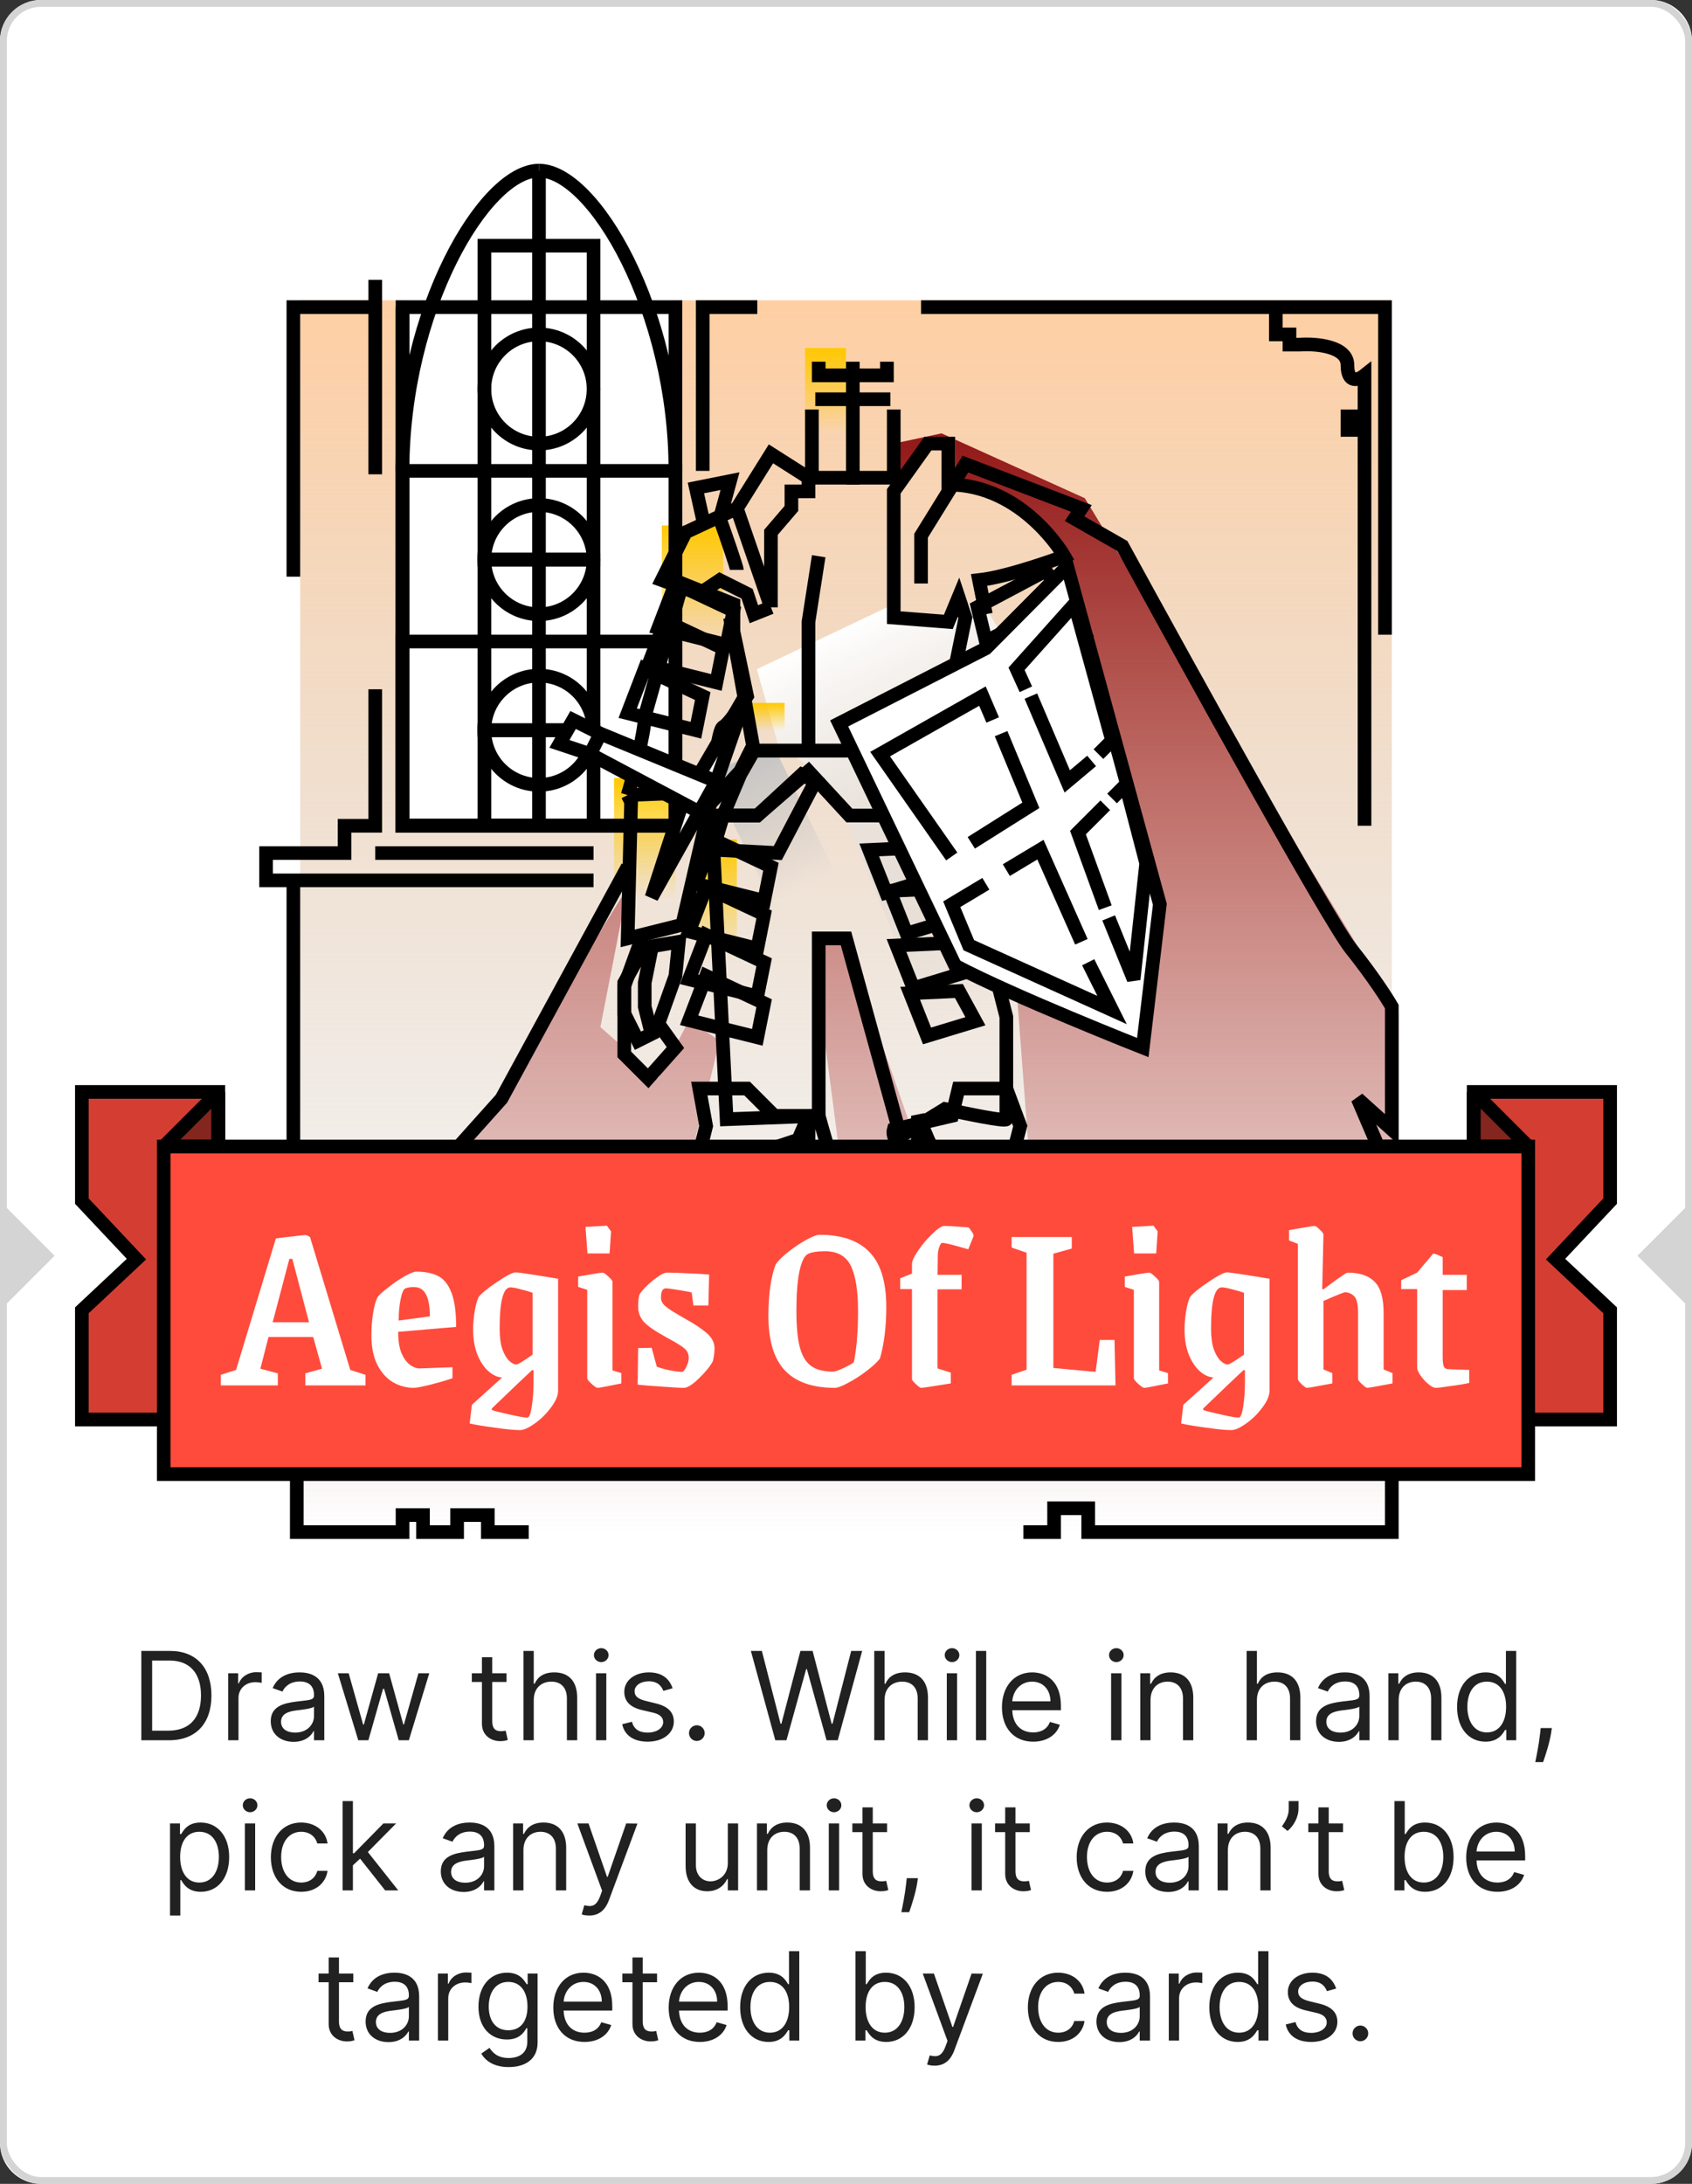 <svg width="248" height="320" viewBox="0 0 248 320" fill="none" xmlns="http://www.w3.org/2000/svg">
<rect x="0" y="0" width="248" height="320" fill="#333333" stroke="none"/>
<path d="M0 6C0 2.686 2.686 0 6 0H242C245.314 0 248 2.686 248 6V314C248 317.314 245.314 320 242 320H6C2.686 320 0 317.314 0 314V6Z" fill="white"/>
<rect x="0.5" y="0.5" width="247" height="319" rx="5.5" fill="white" stroke="#D4D4D4"/>
<rect x="44" y="44" width="160" height="180" fill="url(#paint0_linear_1062_19267)"/>
<rect x="59" y="44" width="40" height="77" fill="white"/>
<rect x="104" y="113.479" width="10.267" height="20.994" transform="rotate(-25.863 104 113.479)" fill="url(#paint1_linear_1062_19267)"/>
<path d="M110.942 98.049L130 89L138 91L143.5 87.5L172.091 133.928L136.661 151.103L124 120L124 118.5L119.5 113L114 109L110.942 98.049Z" fill="url(#paint2_linear_1062_19267)"/>
<path d="M131 65L138 63.5L159 73L205 148.5V224.5H44.5V194.5L73.5 160L92 130L88 150.5L96.5 158L101 149.5L105.5 152.5L102 166.5L109 178L123.5 172.5L119 138L123.5 136.5L138 178H151.5L149 145L167.5 152.5L170 132.5L156 80.5L149 74.5L140 70.5V64.405L135.5 66L131 70.5V65Z" fill="url(#paint3_linear_1062_19267)"/>
<rect x="97" y="77" width="9" height="26" fill="url(#paint4_linear_1062_19267)"/>
<rect x="90" y="114" width="9" height="26" fill="url(#paint5_linear_1062_19267)"/>
<rect x="102" y="123" width="6" height="26" fill="url(#paint6_linear_1062_19267)"/>
<rect x="118" y="51" width="6" height="18" fill="url(#paint7_linear_1062_19267)"/>
<rect x="109" y="103" width="6" height="6" fill="url(#paint8_linear_1062_19267)"/>
<circle cx="79" cy="57" r="8" stroke="black" stroke-width="2"/>
<circle cx="79" cy="82" r="8" stroke="black" stroke-width="2"/>
<circle cx="79" cy="107" r="8" stroke="black" stroke-width="2"/>
<rect x="59" y="45" width="40" height="76" stroke="black" stroke-width="2"/>
<rect x="59" y="69" width="40" height="52" stroke="black" stroke-width="2"/>
<rect x="71" y="82" width="16" height="25" stroke="black" stroke-width="2"/>
<rect width="16" height="14" transform="matrix(1 0 0 -1 71 121)" stroke="black" stroke-width="2"/>
<rect x="71" y="36" width="16" height="46" stroke="black" stroke-width="2"/>
<rect x="59" y="94" width="40" height="27" stroke="black" stroke-width="2"/>
<path d="M59 45V121H79V25" stroke="black" stroke-width="2"/>
<path d="M96.5 92L99 85.5L107.5 89.5L106.5 94.5L96.5 92Z" stroke="black" stroke-width="2"/>
<path d="M144.499 94L143.282 88.942L153.264 83.64L156.2 87.874L144.499 94Z" stroke="black" stroke-width="2"/>
<path d="M147.195 99L145.978 93.942L155.96 88.64L158.895 92.874L147.195 99Z" stroke="black" stroke-width="2"/>
<path d="M95 97.5L97.5 91L106 95L105 100L95 97.5Z" stroke="black" stroke-width="2"/>
<path d="M92 104.5L94.5 98L103 102L102 107L92 104.5Z" stroke="black" stroke-width="2"/>
<path d="M102 129.5L104.5 123L113 127L112 132L102 129.5Z" stroke="black" stroke-width="2"/>
<path d="M129.877 130.795L127.4 124.538L134.547 124.21L136.969 128.64L129.877 130.795Z" stroke="black" stroke-width="2"/>
<path d="M132.877 136.795L130.4 130.538L137.547 130.21L139.969 134.64L132.877 136.795Z" stroke="black" stroke-width="2"/>
<path d="M133.877 144.795L131.4 138.538L138.547 138.21L140.969 142.64L133.877 144.795Z" stroke="black" stroke-width="2"/>
<path d="M135.877 151.795L133.4 145.538L140.547 145.21L142.969 149.64L135.877 151.795Z" stroke="black" stroke-width="2"/>
<path d="M120 137.5V163.5L106.5 164L104.5 123L108.5 113.5L110.5 110H137.5L147.5 149V164C147.5 164.4 141.5 163.167 138.5 162.5L132 166.5L124 137.5H120Z" stroke="black" stroke-width="2"/>
<path d="M101 136.5L103.5 130L112 134L111 139L101 136.5Z" stroke="black" stroke-width="2"/>
<path d="M101 143.5L103.5 137L112 141L111 146L101 143.5Z" stroke="black" stroke-width="2"/>
<path d="M101 149.5L103.5 143L112 147L111 152L101 149.5Z" stroke="black" stroke-width="2"/>
<path d="M113 89L108 74.5M113 89V78L116 74.5V72H118.5V70L113 66.5L108 74.5M113 89L110.5 90L109.5 87L105.5 85L102.5 87L97 85L100.5 78L108 74.5M107 90.5L110.5 110H118.5M144.5 90L143.5 85C148 84.5 156 81.5 156 81.5C156 81.5 150 71 139 71V65H136L131 72V83.5V90.5L139 91.125L140.5 87.5L141.5 90.5L137.5 110H118.5M118.5 110V91.125L120 81.5" stroke="black" stroke-width="2"/>
<path d="M110 110H118.5H137.5L138.5 113L144 119.5H124.5L118.5 113L111 119.5H102.5L108.5 113L110 110Z" stroke="black" stroke-width="2"/>
<path d="M104.5 124.5L106 119.5H111L117.5 113.5L119.5 114.5L114 125L104.5 124.5Z" stroke="black" stroke-width="2"/>
<path d="M125 53L125 71" stroke="black" stroke-width="2"/>
<path d="M119.5 58.5H130.5" stroke="black" stroke-width="2"/>
<path d="M119 60V70H131V60" stroke="black" stroke-width="2"/>
<path d="M120 53V55H130V53" stroke="black" stroke-width="2"/>
<path d="M144.5 95L123 106L140 141.5C148.5 146 167.5 153.5 167.5 153.5L170 132.5L156.429 83L144.5 95Z" fill="white"/>
<path d="M146.732 107.5L151.095 118L142.364 123.5M151.095 102L156.429 114.5L160 111.5M147.5 127.5L152.5 124.5L158.5 138M162 118L158 122L162 133M139.5 125.5L129 110.5L144 102L145.5 105.5M150.364 101L149 98L157.5 88.5L163 108.5L161 110.5M163 117L165 115L168 126.5L166.162 143.5L162.5 134.5M144.5 129.5L139.5 132.5L142 138.5L163 148L159.5 141M123 106L144.5 95L156.429 83L170 132.5L167.5 153.5C167.5 153.5 148.5 146 140 141.5L123 106Z" stroke="black" stroke-width="2"/>
<path d="M92 116.5C92.833 113.667 94.5 107.4 94.5 105L100 85.5L107.5 88.5V92.5L109.5 102C108.667 103.333 106.8 106.1 106 106.5C105.2 106.9 104.667 113 104.5 116M92 116.5L104.5 116M92 116.5L92.5 117.5L92 137.5L100 135.5L104.5 116" stroke="black" stroke-width="2"/>
<path d="M91.5 144.5L93.5 139L99.5 138L99 143L96.5 150L99 153.5L95 158L91.5 154.5V144.5Z" stroke="black" stroke-width="2"/>
<path d="M94.5 144L95.5 139L94 139.5L91.5 144V148.5L93.5 152.5L95.5 151.5L94.5 147.5V144Z" stroke="black" stroke-width="2"/>
<path d="M113.5 163.5L109.5 159.5H102.5L103.5 165L102.5 169L106 177C108.5 177.333 113.5 177.8 113.5 177C113.5 176.2 113.833 170.667 114 168L117 167L118.5 163.5V170C119.833 170.333 122.4 170.8 122 170C121.6 169.2 120.5 165.333 120 163.5H113.5Z" stroke="black" stroke-width="2"/>
<path d="M139.542 163.5L140.5 159.5H147.5L149.542 165L148.5 169L152 177C149.5 177.333 137 177.8 137 177C137 176.2 136.667 170.667 136.5 168L136.042 167L134.542 163.5V170C133.209 170.333 133.042 170 133.042 170C133.442 169.2 130.5 167.333 131 165.5L139.542 163.5Z" stroke="black" stroke-width="2"/>
<path d="M105 114.5L102.5 119L95.5 131.5L100 117.672L86.5 110.5L82 109L84 105.5L88 107.5L102.5 113.471L109.5 101.5L105 114.5Z" fill="white"/>
<path d="M105 114.5L102.5 119M105 114.5L109.5 101.5L102.5 113.471M105 114.5L102.5 113.471M88 107.5L86.5 110.5M88 107.5L84 105.5L82 109L86.5 110.5M88 107.5L102.5 113.471M86.5 110.5L100 117.672M102.5 119L100 117.672M102.5 119L95.5 131.5L100 117.672" stroke="black" stroke-width="2"/>
<path d="M135 85.5C135 84.7 135 80.5 135 78.5L141.5 68L158.5 74.5L157.5 76L164.5 80C174.333 98 194.8 135 198 139C201.2 143 203.333 146.333 204 147.5V165.5L199 161L202 168H204V224.5H159.5V221H154.5V224.5H150M108 83.5C108 83.1 106.333 78.333 105.5 76L107 70.5L102 71.5L103 76M92 127L73.5 161L43.5 194.5V224.5H59V222H62V224.5H67V222H71.5V224.5H77.5" stroke="black" stroke-width="2"/>
<path d="M55 45H43V84.5M55 45V41M55 45V69.5M87 129H43M43 129H39V125H50.5V121C51.667 121 54.2 121 55 121V101M43 129V189M55 125H87" stroke="black" stroke-width="2"/>
<path d="M111 45H103V69M135 45H187M203 93V45H187M187 45V49H189V50.5H190.5C192.833 50.333 197.5 50.7 197.5 53.5C197.5 56.3 199.167 55.667 200 55V61H197.5V63H200V121" stroke="black" stroke-width="2"/>
<path d="M59 69C59 45.5 71 25 79 25" stroke="black" stroke-width="2"/>
<path d="M99 69C99 45.5 87 25 79 25" stroke="black" stroke-width="2"/>
<path d="M24.754 255C28.742 255 30.992 252.52 30.992 248.429C30.992 244.364 28.742 241.909 24.933 241.909H20.714V255H24.754ZM22.299 253.594V243.315H24.831C27.899 243.315 29.459 245.259 29.459 248.429C29.459 251.625 27.899 253.594 24.652 253.594H22.299ZM33.447 255H34.956V248.787C34.956 247.457 36.004 246.486 37.436 246.486C37.838 246.486 38.254 246.562 38.356 246.588V245.054C38.184 245.041 37.787 245.028 37.564 245.028C36.387 245.028 35.365 245.693 35.007 246.665H34.904V245.182H33.447V255ZM43.034 255.23C44.747 255.23 45.642 254.31 45.948 253.67H46.025V255H47.534V248.531C47.534 245.412 45.156 245.054 43.903 245.054C42.42 245.054 40.732 245.565 39.965 247.355L41.397 247.866C41.73 247.151 42.516 246.384 43.954 246.384C45.341 246.384 46.025 247.119 46.025 248.378V248.429C46.025 249.158 45.284 249.094 43.494 249.324C41.672 249.56 39.684 249.963 39.684 252.213C39.684 254.131 41.167 255.23 43.034 255.23ZM43.264 253.875C42.062 253.875 41.193 253.338 41.193 252.29C41.193 251.139 42.241 250.781 43.417 250.628C44.056 250.551 45.769 250.372 46.025 250.065V251.446C46.025 252.673 45.053 253.875 43.264 253.875ZM52.511 255H53.994L56.142 247.457H56.295L58.443 255H59.926L62.918 245.182H61.332L59.21 252.673H59.108L57.037 245.182H55.426L53.33 252.699H53.227L51.105 245.182H49.52L52.511 255ZM74.244 245.182H72.148V242.83H70.639V245.182H69.156V246.46H70.639V252.597C70.639 254.31 72.02 255.128 73.298 255.128C73.861 255.128 74.219 255.026 74.423 254.949L74.117 253.594C73.989 253.619 73.784 253.67 73.452 253.67C72.787 253.67 72.148 253.466 72.148 252.188V246.46H74.244V245.182ZM78.233 249.094C78.233 247.381 79.326 246.409 80.815 246.409C82.234 246.409 83.091 247.304 83.091 248.864V255H84.599V248.761C84.599 246.237 83.257 245.054 81.25 245.054C79.703 245.054 78.821 245.7 78.361 246.716H78.233V241.909H76.724V255H78.233V249.094ZM87.359 255H88.868V245.182H87.359V255ZM88.126 243.545C88.714 243.545 89.2 243.085 89.2 242.523C89.2 241.96 88.714 241.5 88.126 241.5C87.538 241.5 87.052 241.96 87.052 242.523C87.052 243.085 87.538 243.545 88.126 243.545ZM98.585 247.381C98.112 245.987 97.051 245.054 95.108 245.054C93.037 245.054 91.503 246.23 91.503 247.892C91.503 249.247 92.308 250.155 94.111 250.577L95.747 250.96C96.738 251.19 97.204 251.663 97.204 252.341C97.204 253.185 96.31 253.875 94.903 253.875C93.67 253.875 92.896 253.344 92.628 252.29L91.196 252.648C91.548 254.316 92.922 255.205 94.929 255.205C97.211 255.205 98.764 253.958 98.764 252.264C98.764 250.896 97.908 250.033 96.156 249.605L94.699 249.247C93.535 248.96 93.011 248.57 93.011 247.815C93.011 246.972 93.906 246.358 95.108 246.358C96.425 246.358 96.968 247.087 97.23 247.764L98.585 247.381ZM102.134 255.102C102.767 255.102 103.285 254.585 103.285 253.952C103.285 253.319 102.767 252.801 102.134 252.801C101.502 252.801 100.984 253.319 100.984 253.952C100.984 254.585 101.502 255.102 102.134 255.102ZM113.637 255H115.273L118.162 244.568H118.265L121.154 255H122.79L126.37 241.909H124.759L122.023 252.571H121.895L119.108 241.909H117.319L114.532 252.571H114.404L111.668 241.909H110.057L113.637 255ZM129.649 249.094C129.649 247.381 130.742 246.409 132.231 246.409C133.65 246.409 134.507 247.304 134.507 248.864V255H136.015V248.761C136.015 246.237 134.673 245.054 132.666 245.054C131.119 245.054 130.237 245.7 129.777 246.716H129.649V241.909H128.14V255H129.649V249.094ZM138.775 255H140.284V245.182H138.775V255ZM139.542 243.545C140.13 243.545 140.616 243.085 140.616 242.523C140.616 241.96 140.13 241.5 139.542 241.5C138.954 241.5 138.468 241.96 138.468 242.523C138.468 243.085 138.954 243.545 139.542 243.545ZM144.555 241.909H143.047V255H144.555V241.909ZM151.435 255.205C153.429 255.205 154.886 254.207 155.347 252.724L153.889 252.315C153.506 253.338 152.617 253.849 151.435 253.849C149.664 253.849 148.443 252.705 148.373 250.602H155.5V249.963C155.5 246.307 153.327 245.054 151.281 245.054C148.622 245.054 146.858 247.151 146.858 250.168C146.858 253.185 148.597 255.205 151.435 255.205ZM148.373 249.298C148.475 247.771 149.555 246.409 151.281 246.409C152.918 246.409 153.966 247.636 153.966 249.298H148.373ZM162.857 255H164.366V245.182H162.857V255ZM163.624 243.545C164.212 243.545 164.698 243.085 164.698 242.523C164.698 241.96 164.212 241.5 163.624 241.5C163.036 241.5 162.55 241.96 162.55 242.523C162.55 243.085 163.036 243.545 163.624 243.545ZM168.637 249.094C168.637 247.381 169.698 246.409 171.143 246.409C172.543 246.409 173.393 247.323 173.393 248.864V255H174.901V248.761C174.901 246.256 173.566 245.054 171.578 245.054C170.095 245.054 169.174 245.719 168.714 246.716H168.586V245.182H167.129V255H168.637V249.094ZM184.229 249.094C184.229 247.381 185.322 246.409 186.811 246.409C188.23 246.409 189.087 247.304 189.087 248.864V255H190.596V248.761C190.596 246.237 189.253 245.054 187.246 245.054C185.699 245.054 184.817 245.7 184.357 246.716H184.229V241.909H182.721V255H184.229V249.094ZM196.244 255.23C197.958 255.23 198.852 254.31 199.159 253.67H199.236V255H200.744V248.531C200.744 245.412 198.367 245.054 197.114 245.054C195.631 245.054 193.943 245.565 193.176 247.355L194.608 247.866C194.941 247.151 195.727 246.384 197.165 246.384C198.552 246.384 199.236 247.119 199.236 248.378V248.429C199.236 249.158 198.494 249.094 196.705 249.324C194.883 249.56 192.895 249.963 192.895 252.213C192.895 254.131 194.378 255.23 196.244 255.23ZM196.475 253.875C195.273 253.875 194.404 253.338 194.404 252.29C194.404 251.139 195.452 250.781 196.628 250.628C197.267 250.551 198.98 250.372 199.236 250.065V251.446C199.236 252.673 198.264 253.875 196.475 253.875ZM205.006 249.094C205.006 247.381 206.067 246.409 207.512 246.409C208.912 246.409 209.762 247.323 209.762 248.864V255H211.271V248.761C211.271 246.256 209.935 245.054 207.947 245.054C206.464 245.054 205.543 245.719 205.083 246.716H204.955V245.182H203.498V255H205.006V249.094ZM217.735 255.205C219.627 255.205 220.266 254.028 220.598 253.491H220.777V255H222.235V241.909H220.726V246.741H220.598C220.266 246.23 219.678 245.054 217.76 245.054C215.28 245.054 213.567 247.023 213.567 250.116C213.567 253.236 215.28 255.205 217.735 255.205ZM217.939 253.849C216.047 253.849 215.075 252.188 215.075 250.091C215.075 248.02 216.021 246.409 217.939 246.409C219.78 246.409 220.752 247.892 220.752 250.091C220.752 252.315 219.754 253.849 217.939 253.849ZM227.457 253.21H225.82L225.744 253.926C225.558 255.658 225.194 257.384 225.028 258.196H226.178C226.485 257.327 227.137 255.358 227.355 253.901L227.457 253.21ZM24.922 280.682H26.43V275.491H26.558C26.89 276.028 27.53 277.205 29.422 277.205C31.876 277.205 33.589 275.236 33.589 272.116C33.589 269.023 31.876 267.054 29.396 267.054C27.479 267.054 26.89 268.23 26.558 268.741H26.379V267.182H24.922V280.682ZM26.405 272.091C26.405 269.892 27.376 268.409 29.217 268.409C31.135 268.409 32.081 270.02 32.081 272.091C32.081 274.188 31.109 275.849 29.217 275.849C27.402 275.849 26.405 274.315 26.405 272.091ZM35.89 277H37.399V267.182H35.89V277ZM36.657 265.545C37.246 265.545 37.731 265.085 37.731 264.523C37.731 263.96 37.246 263.5 36.657 263.5C36.069 263.5 35.584 263.96 35.584 264.523C35.584 265.085 36.069 265.545 36.657 265.545ZM44.151 277.205C46.324 277.205 47.756 275.875 48.011 274.136H46.503C46.222 275.21 45.327 275.849 44.151 275.849C42.361 275.849 41.21 274.366 41.21 272.091C41.21 269.866 42.386 268.409 44.151 268.409C45.48 268.409 46.273 269.227 46.503 270.122H48.011C47.756 268.281 46.196 267.054 44.125 267.054C41.466 267.054 39.702 269.151 39.702 272.142C39.702 275.082 41.389 277.205 44.151 277.205ZM50.217 277H51.725V273.325L52.78 272.347L56.455 277H58.373L53.918 271.375L58.066 267.182H56.2L51.904 271.554H51.725V263.909H50.217V277ZM67.959 277.23C69.672 277.23 70.567 276.31 70.874 275.67H70.951V277H72.459V270.531C72.459 267.412 70.082 267.054 68.829 267.054C67.346 267.054 65.658 267.565 64.891 269.355L66.323 269.866C66.655 269.151 67.442 268.384 68.88 268.384C70.267 268.384 70.951 269.119 70.951 270.378V270.429C70.951 271.158 70.209 271.094 68.42 271.324C66.598 271.56 64.61 271.963 64.61 274.213C64.61 276.131 66.093 277.23 67.959 277.23ZM68.189 275.875C66.988 275.875 66.118 275.338 66.118 274.29C66.118 273.139 67.167 272.781 68.343 272.628C68.982 272.551 70.695 272.372 70.951 272.065V273.446C70.951 274.673 69.979 275.875 68.189 275.875ZM76.721 271.094C76.721 269.381 77.782 268.409 79.227 268.409C80.627 268.409 81.477 269.323 81.477 270.864V277H82.985V270.761C82.985 268.256 81.65 267.054 79.662 267.054C78.179 267.054 77.258 267.719 76.798 268.716H76.67V267.182H75.213V277H76.721V271.094ZM86.362 280.682C87.724 280.682 88.682 279.96 89.251 278.432L93.432 267.207L91.782 267.182L89.072 275.006H88.97L86.26 267.182H84.623L88.254 277.051L87.973 277.818C87.423 279.314 86.746 279.455 85.646 279.173L85.263 280.503C85.416 280.58 85.851 280.682 86.362 280.682ZM106.678 272.986C106.678 274.827 105.271 275.67 104.146 275.67C102.893 275.67 101.999 274.75 101.999 273.318V267.182H100.49V273.42C100.49 275.926 101.82 277.128 103.661 277.128C105.143 277.128 106.115 276.335 106.575 275.338H106.678V277H108.186V267.182H106.678V272.986ZM112.458 271.094C112.458 269.381 113.519 268.409 114.963 268.409C116.363 268.409 117.213 269.323 117.213 270.864V277H118.722V270.761C118.722 268.256 117.386 267.054 115.398 267.054C113.915 267.054 112.994 267.719 112.534 268.716H112.406V267.182H110.949V277H112.458V271.094ZM121.478 277H122.987V267.182H121.478V277ZM122.245 265.545C122.833 265.545 123.319 265.085 123.319 264.523C123.319 263.96 122.833 263.5 122.245 263.5C121.657 263.5 121.172 263.96 121.172 264.523C121.172 265.085 121.657 265.545 122.245 265.545ZM130.02 267.182H127.923V264.83H126.415V267.182H124.932V268.46H126.415V274.597C126.415 276.31 127.795 277.128 129.074 277.128C129.636 277.128 129.994 277.026 130.199 276.949L129.892 275.594C129.764 275.619 129.559 275.67 129.227 275.67C128.562 275.67 127.923 275.466 127.923 274.188V268.46H130.02V267.182ZM134.539 275.21H132.903L132.826 275.926C132.64 277.658 132.276 279.384 132.11 280.196H133.26C133.567 279.327 134.219 277.358 134.437 275.901L134.539 275.21ZM142.396 277H143.905V267.182H142.396V277ZM143.163 265.545C143.751 265.545 144.237 265.085 144.237 264.523C144.237 263.96 143.751 263.5 143.163 263.5C142.575 263.5 142.089 263.96 142.089 264.523C142.089 265.085 142.575 265.545 143.163 265.545ZM150.938 267.182H148.841V264.83H147.333V267.182H145.85V268.46H147.333V274.597C147.333 276.31 148.713 277.128 149.992 277.128C150.554 277.128 150.912 277.026 151.117 276.949L150.81 275.594C150.682 275.619 150.477 275.67 150.145 275.67C149.48 275.67 148.841 275.466 148.841 274.188V268.46H150.938V267.182ZM162.258 277.205C164.431 277.205 165.863 275.875 166.119 274.136H164.61C164.329 275.21 163.434 275.849 162.258 275.849C160.468 275.849 159.318 274.366 159.318 272.091C159.318 269.866 160.494 268.409 162.258 268.409C163.588 268.409 164.38 269.227 164.61 270.122H166.119C165.863 268.281 164.303 267.054 162.232 267.054C159.573 267.054 157.809 269.151 157.809 272.142C157.809 275.082 159.497 277.205 162.258 277.205ZM171.213 277.23C172.926 277.23 173.821 276.31 174.128 275.67H174.205V277H175.713V270.531C175.713 267.412 173.335 267.054 172.083 267.054C170.6 267.054 168.912 267.565 168.145 269.355L169.577 269.866C169.909 269.151 170.695 268.384 172.134 268.384C173.521 268.384 174.205 269.119 174.205 270.378V270.429C174.205 271.158 173.463 271.094 171.673 271.324C169.852 271.56 167.864 271.963 167.864 274.213C167.864 276.131 169.347 277.23 171.213 277.23ZM171.443 275.875C170.242 275.875 169.372 275.338 169.372 274.29C169.372 273.139 170.421 272.781 171.597 272.628C172.236 272.551 173.949 272.372 174.205 272.065V273.446C174.205 274.673 173.233 275.875 171.443 275.875ZM179.975 271.094C179.975 269.381 181.036 268.409 182.481 268.409C183.881 268.409 184.731 269.323 184.731 270.864V277H186.239V270.761C186.239 268.256 184.903 267.054 182.915 267.054C181.433 267.054 180.512 267.719 180.052 268.716H179.924V267.182H178.467V277H179.975V271.094ZM190.325 263.909H188.894V265.085C188.894 266.031 188.433 266.849 187.896 267.616L188.715 268.281C189.737 267.463 190.325 266.108 190.325 265.06V263.909ZM196.852 267.182H194.755V264.83H193.247V267.182H191.764V268.46H193.247V274.597C193.247 276.31 194.627 277.128 195.906 277.128C196.468 277.128 196.826 277.026 197.031 276.949L196.724 275.594C196.596 275.619 196.392 275.67 196.059 275.67C195.394 275.67 194.755 275.466 194.755 274.188V268.46H196.852V267.182ZM204.388 277H205.845V275.491H206.024C206.357 276.028 206.996 277.205 208.888 277.205C211.343 277.205 213.056 275.236 213.056 272.116C213.056 269.023 211.343 267.054 208.862 267.054C206.945 267.054 206.357 268.23 206.024 268.741H205.896V263.909H204.388V277ZM205.871 272.091C205.871 269.892 206.843 268.409 208.683 268.409C210.601 268.409 211.547 270.02 211.547 272.091C211.547 274.188 210.575 275.849 208.683 275.849C206.868 275.849 205.871 274.315 205.871 272.091ZM219.48 277.205C221.474 277.205 222.931 276.207 223.392 274.724L221.934 274.315C221.551 275.338 220.662 275.849 219.48 275.849C217.709 275.849 216.488 274.705 216.418 272.602H223.545V271.963C223.545 268.307 221.372 267.054 219.326 267.054C216.667 267.054 214.903 269.151 214.903 272.168C214.903 275.185 216.642 277.205 219.48 277.205ZM216.418 271.298C216.52 269.771 217.6 268.409 219.326 268.409C220.963 268.409 222.011 269.636 222.011 271.298H216.418ZM51.779 289.182H49.683V286.83H48.174V289.182H46.691V290.46H48.174V296.597C48.174 298.31 49.555 299.128 50.834 299.128C51.396 299.128 51.754 299.026 51.959 298.949L51.652 297.594C51.524 297.619 51.319 297.67 50.987 297.67C50.322 297.67 49.683 297.466 49.683 296.188V290.46H51.779V289.182ZM56.938 299.23C58.651 299.23 59.546 298.31 59.853 297.67H59.929V299H61.438V292.531C61.438 289.412 59.06 289.054 57.807 289.054C56.324 289.054 54.637 289.565 53.87 291.355L55.301 291.866C55.634 291.151 56.42 290.384 57.858 290.384C59.245 290.384 59.929 291.119 59.929 292.378V292.429C59.929 293.158 59.188 293.094 57.398 293.324C55.576 293.56 53.588 293.963 53.588 296.213C53.588 298.131 55.071 299.23 56.938 299.23ZM57.168 297.875C55.966 297.875 55.097 297.338 55.097 296.29C55.097 295.139 56.145 294.781 57.321 294.628C57.961 294.551 59.674 294.372 59.929 294.065V295.446C59.929 296.673 58.958 297.875 57.168 297.875ZM64.191 299H65.7V292.787C65.7 291.457 66.748 290.486 68.18 290.486C68.583 290.486 68.998 290.562 69.1 290.588V289.054C68.928 289.041 68.531 289.028 68.308 289.028C67.132 289.028 66.109 289.693 65.751 290.665H65.649V289.182H64.191V299ZM74.553 302.886C76.905 302.886 78.797 301.812 78.797 299.281V289.182H77.34V290.741H77.186C76.854 290.23 76.24 289.054 74.323 289.054C71.843 289.054 70.129 291.023 70.129 294.04C70.129 297.108 71.919 298.847 74.297 298.847C76.215 298.847 76.828 297.722 77.161 297.185H77.288V299.179C77.288 300.815 76.138 301.557 74.553 301.557C72.769 301.557 72.143 300.617 71.74 300.074L70.538 300.918C71.152 301.947 72.36 302.886 74.553 302.886ZM74.502 297.491C72.61 297.491 71.638 296.06 71.638 294.014C71.638 292.02 72.584 290.409 74.502 290.409C76.343 290.409 77.314 291.892 77.314 294.014C77.314 296.188 76.317 297.491 74.502 297.491ZM85.675 299.205C87.669 299.205 89.127 298.207 89.587 296.724L88.129 296.315C87.746 297.338 86.857 297.849 85.675 297.849C83.904 297.849 82.683 296.705 82.613 294.602H89.74V293.963C89.74 290.307 87.567 289.054 85.522 289.054C82.862 289.054 81.098 291.151 81.098 294.168C81.098 297.185 82.837 299.205 85.675 299.205ZM82.613 293.298C82.715 291.771 83.796 290.409 85.522 290.409C87.158 290.409 88.206 291.636 88.206 293.298H82.613ZM96.305 289.182H94.208V286.83H92.7V289.182H91.217V290.46H92.7V296.597C92.7 298.31 94.08 299.128 95.359 299.128C95.921 299.128 96.279 299.026 96.484 298.949L96.177 297.594C96.049 297.619 95.845 297.67 95.512 297.67C94.847 297.67 94.208 297.466 94.208 296.188V290.46H96.305V289.182ZM102.585 299.205C104.579 299.205 106.037 298.207 106.497 296.724L105.04 296.315C104.656 297.338 103.768 297.849 102.585 297.849C100.814 297.849 99.594 296.705 99.523 294.602H106.65V293.963C106.65 290.307 104.477 289.054 102.432 289.054C99.772 289.054 98.008 291.151 98.008 294.168C98.008 297.185 99.747 299.205 102.585 299.205ZM99.523 293.298C99.626 291.771 100.706 290.409 102.432 290.409C104.068 290.409 105.116 291.636 105.116 293.298H99.523ZM112.653 299.205C114.545 299.205 115.184 298.028 115.516 297.491H115.695V299H117.153V285.909H115.644V290.741H115.516C115.184 290.23 114.596 289.054 112.678 289.054C110.198 289.054 108.485 291.023 108.485 294.116C108.485 297.236 110.198 299.205 112.653 299.205ZM112.857 297.849C110.965 297.849 109.993 296.188 109.993 294.091C109.993 292.02 110.939 290.409 112.857 290.409C114.698 290.409 115.67 291.892 115.67 294.091C115.67 296.315 114.672 297.849 112.857 297.849ZM125.392 299H126.849V297.491H127.028C127.361 298.028 128 299.205 129.892 299.205C132.346 299.205 134.059 297.236 134.059 294.116C134.059 291.023 132.346 289.054 129.866 289.054C127.949 289.054 127.361 290.23 127.028 290.741H126.9V285.909H125.392V299ZM126.875 294.091C126.875 291.892 127.846 290.409 129.687 290.409C131.605 290.409 132.551 292.02 132.551 294.091C132.551 296.188 131.579 297.849 129.687 297.849C127.872 297.849 126.875 296.315 126.875 294.091ZM136.987 302.682C138.349 302.682 139.307 301.96 139.876 300.432L144.057 289.207L142.407 289.182L139.697 297.006H139.595L136.885 289.182H135.248L138.879 299.051L138.598 299.818C138.048 301.314 137.371 301.455 136.271 301.173L135.888 302.503C136.041 302.58 136.476 302.682 136.987 302.682ZM155.104 299.205C157.277 299.205 158.709 297.875 158.964 296.136H157.456C157.175 297.21 156.28 297.849 155.104 297.849C153.314 297.849 152.163 296.366 152.163 294.091C152.163 291.866 153.339 290.409 155.104 290.409C156.433 290.409 157.226 291.227 157.456 292.122H158.964C158.709 290.281 157.149 289.054 155.078 289.054C152.419 289.054 150.655 291.151 150.655 294.142C150.655 297.082 152.342 299.205 155.104 299.205ZM164.059 299.23C165.772 299.23 166.667 298.31 166.974 297.67H167.05V299H168.559V292.531C168.559 289.412 166.181 289.054 164.928 289.054C163.445 289.054 161.758 289.565 160.991 291.355L162.423 291.866C162.755 291.151 163.541 290.384 164.979 290.384C166.366 290.384 167.05 291.119 167.05 292.378V292.429C167.05 293.158 166.309 293.094 164.519 293.324C162.697 293.56 160.71 293.963 160.71 296.213C160.71 298.131 162.192 299.23 164.059 299.23ZM164.289 297.875C163.087 297.875 162.218 297.338 162.218 296.29C162.218 295.139 163.266 294.781 164.442 294.628C165.082 294.551 166.795 294.372 167.05 294.065V295.446C167.05 296.673 166.079 297.875 164.289 297.875ZM171.312 299H172.821V292.787C172.821 291.457 173.869 290.486 175.301 290.486C175.704 290.486 176.119 290.562 176.221 290.588V289.054C176.049 289.041 175.653 289.028 175.429 289.028C174.253 289.028 173.23 289.693 172.872 290.665H172.77V289.182H171.312V299ZM181.418 299.205C183.31 299.205 183.949 298.028 184.282 297.491H184.461V299H185.918V285.909H184.41V290.741H184.282C183.949 290.23 183.361 289.054 181.444 289.054C178.964 289.054 177.251 291.023 177.251 294.116C177.251 297.236 178.964 299.205 181.418 299.205ZM181.623 297.849C179.731 297.849 178.759 296.188 178.759 294.091C178.759 292.02 179.705 290.409 181.623 290.409C183.464 290.409 184.435 291.892 184.435 294.091C184.435 296.315 183.438 297.849 181.623 297.849ZM195.845 291.381C195.372 289.987 194.311 289.054 192.368 289.054C190.297 289.054 188.763 290.23 188.763 291.892C188.763 293.247 189.568 294.155 191.371 294.577L193.007 294.96C193.998 295.19 194.464 295.663 194.464 296.341C194.464 297.185 193.569 297.875 192.163 297.875C190.93 297.875 190.156 297.344 189.888 296.29L188.456 296.648C188.807 298.316 190.182 299.205 192.189 299.205C194.471 299.205 196.024 297.958 196.024 296.264C196.024 294.896 195.167 294.033 193.416 293.605L191.959 293.247C190.795 292.96 190.271 292.57 190.271 291.815C190.271 290.972 191.166 290.358 192.368 290.358C193.684 290.358 194.228 291.087 194.49 291.764L195.845 291.381ZM199.394 299.102C200.027 299.102 200.545 298.585 200.545 297.952C200.545 297.319 200.027 296.801 199.394 296.801C198.761 296.801 198.244 297.319 198.244 297.952C198.244 298.585 198.761 299.102 199.394 299.102Z" fill="black" fill-opacity="0.87"/>
<path d="M216 160H236V176L228 184.5L236 192V208H226H216V160Z" fill="#FF4B3C" stroke="black" stroke-width="2"/>
<path d="M216 160H236V176L228 184.5L236 192V208H226H216V160Z" fill="black" fill-opacity="0.17"/>
<path d="M224 168L216 160V168H224Z" fill="black" fill-opacity="0.38" stroke="black" stroke-width="2" stroke-linejoin="bevel"/>
<path d="M248 176L240 184L248 192V176Z" fill="#D4D4D4"/>
<path d="M32 160H12V176L20 184.5L12 192V208H22H32V160Z" fill="#FF4B3C" stroke="black" stroke-width="2"/>
<path d="M32 160H12V176L20 184.5L12 192V208H22H32V160Z" fill="black" fill-opacity="0.17"/>
<path d="M24 168L32 160V168H24Z" fill="black" fill-opacity="0.38" stroke="black" stroke-width="2" stroke-linejoin="bevel"/>
<path d="M0 176L8 184L0 192V176Z" fill="#D4D4D4"/>
<path d="M224 168H24V216H224V168Z" fill="#FF4B3C" stroke="black" stroke-width="2"/>
<path d="M32.369 201.452L34.601 200.732L40.433 181.472C41.009 181.376 41.789 181.28 42.773 181.184C43.757 181.064 44.429 180.992 44.789 180.968C44.885 180.968 45.101 181.064 45.437 181.256L51.341 200.732L53.573 201.452V203H44.753V201.236L47.201 200.552L45.905 195.908H39.353L38.165 200.552L40.721 201.236V203H32.369V201.452ZM45.293 193.748L42.845 184.46H42.413L39.965 193.748H45.293ZM60.666 203.36C59.538 203.36 58.494 203.072 57.534 202.496C56.598 201.92 55.842 201.056 55.266 199.904C54.714 198.752 54.438 197.348 54.438 195.692C54.438 194.516 54.522 193.412 54.69 192.38C54.858 191.348 55.074 190.58 55.338 190.076C55.602 189.716 56.13 189.236 56.922 188.636C57.714 188.012 58.506 187.472 59.298 187.016C60.114 186.56 60.678 186.332 60.99 186.332C62.31 186.332 63.39 186.548 64.23 186.98C65.07 187.412 65.718 188.228 66.174 189.428C66.63 190.604 66.858 192.272 66.858 194.432L58.362 195.152C58.362 196.472 58.53 197.528 58.866 198.32C59.226 199.112 59.646 199.676 60.126 200.012C60.606 200.348 61.062 200.516 61.494 200.516L66.318 200.336V201.956C65.478 202.244 64.41 202.556 63.114 202.892C61.818 203.204 61.002 203.36 60.666 203.36ZM63.006 192.884C63.006 190.052 62.262 188.624 60.774 188.6H60.486C60.102 188.6 59.754 188.66 59.442 188.78C59.154 188.876 58.914 189.404 58.722 190.364C58.53 191.3 58.434 192.344 58.434 193.496L63.006 192.884ZM76.222 209.552C75.382 209.552 74.146 209.432 72.514 209.192C70.882 208.976 69.658 208.772 68.842 208.58L69.166 205.844L73.594 201.848C72.898 201.8 72.226 201.488 71.578 200.912C70.93 200.336 70.39 199.52 69.958 198.464C69.55 197.408 69.346 196.184 69.346 194.792C69.346 194 69.418 193.148 69.562 192.236C69.706 191.324 69.898 190.604 70.138 190.076C70.522 189.548 71.41 188.816 72.802 187.88C74.218 186.92 75.142 186.44 75.574 186.44C75.838 186.44 76.738 186.56 78.274 186.8C79.81 187.04 80.986 187.232 81.802 187.376V203.756C81.802 204.5 81.454 205.328 80.758 206.24C80.086 207.152 79.294 207.932 78.382 208.58C77.47 209.228 76.75 209.552 76.222 209.552ZM75.682 199.94C75.898 199.94 76.69 199.46 78.058 198.5V189.428C77.602 189.26 77.026 189.092 76.33 188.924C75.658 188.732 75.154 188.636 74.818 188.636C73.762 188.636 73.234 190.652 73.234 194.684C73.234 195.908 73.366 196.916 73.63 197.708C73.918 198.476 74.254 199.04 74.638 199.4C75.022 199.76 75.37 199.94 75.682 199.94ZM77.302 207.716C77.566 207.716 77.782 207.164 77.95 206.06C78.118 204.956 78.202 203.792 78.202 202.568V200.804L78.022 200.732C77.182 201.5 75.202 203.384 72.082 206.384V206.6C72.442 206.744 73.282 206.96 74.602 207.248C75.946 207.56 76.846 207.716 77.302 207.716ZM87.582 203.36C87.438 203.36 87.15 203.168 86.718 202.784C86.286 202.376 86.07 202.112 86.07 201.992V188.996L84.738 188.564V187.052C86.898 186.668 88.098 186.476 88.338 186.476C88.482 186.476 88.758 186.668 89.166 187.052C89.574 187.412 89.778 187.676 89.778 187.844V200.804L91.074 201.2V202.712C88.986 203.144 87.822 203.36 87.582 203.36ZM85.818 179.78L88.95 179.6L89.562 180.428L89.346 183.668H86.106L85.818 179.78ZM100.23 203.36C99.702 203.36 98.646 203.3 97.062 203.18C95.502 203.084 94.302 202.988 93.462 202.892L93.534 197.528L95.514 197.492L96.27 200.264C96.798 200.456 97.446 200.636 98.214 200.804C99.006 200.948 99.582 201.02 99.942 201.02C100.134 201.02 100.35 200.78 100.59 200.3C100.83 199.796 100.95 199.364 100.95 199.004C100.95 198.428 100.758 197.972 100.374 197.636C100.014 197.3 99.258 196.82 98.106 196.196C97.818 196.052 97.602 195.932 97.458 195.836C95.97 195.02 94.938 194.3 94.362 193.676C93.81 193.052 93.534 192.308 93.534 191.444C93.534 190.628 93.606 190.028 93.75 189.644C94.158 189.02 94.818 188.336 95.73 187.592C96.666 186.848 97.338 186.476 97.746 186.476C98.586 186.476 99.654 186.512 100.95 186.584C102.27 186.632 103.266 186.692 103.938 186.764L103.83 191.3H101.634L101.382 189.392C101.19 189.32 100.566 189.2 99.51 189.032C98.478 188.864 97.842 188.78 97.602 188.78C97.122 188.78 96.882 189.236 96.882 190.148C96.882 190.58 97.062 190.964 97.422 191.3C97.782 191.612 98.178 191.9 98.61 192.164C99.042 192.428 99.342 192.608 99.51 192.704L100.374 193.208C101.694 193.928 102.75 194.624 103.542 195.296C104.334 195.968 104.73 196.724 104.73 197.564C104.73 198.188 104.646 198.824 104.478 199.472C104.094 200.192 103.422 201.02 102.462 201.956C101.502 202.892 100.758 203.36 100.23 203.36ZM122.381 203.36C119.093 203.36 116.645 202.508 115.037 200.804C113.429 199.1 112.625 196.424 112.625 192.776C112.625 191.192 112.721 189.752 112.913 188.456C113.105 187.16 113.369 186.092 113.705 185.252C114.113 184.676 114.749 184.052 115.613 183.38C116.477 182.708 117.341 182.132 118.205 181.652C119.093 181.172 119.729 180.932 120.113 180.932C123.401 180.932 125.849 181.784 127.457 183.488C129.089 185.168 129.905 187.844 129.905 191.516C129.905 194.396 129.593 196.916 128.969 199.076C128.561 199.604 127.901 200.216 126.989 200.912C126.101 201.584 125.201 202.16 124.289 202.64C123.401 203.12 122.765 203.36 122.381 203.36ZM122.129 200.984C122.393 200.984 122.933 200.792 123.749 200.408C124.589 200 125.057 199.724 125.153 199.58C125.561 197.588 125.765 195.116 125.765 192.164C125.765 189.164 125.417 186.944 124.721 185.504C124.025 184.064 122.765 183.344 120.941 183.344C119.789 183.344 118.949 183.476 118.421 183.74C117.893 184.004 117.473 184.868 117.161 186.332C116.873 187.772 116.729 189.68 116.729 192.056C116.729 194.36 116.897 196.148 117.233 197.42C117.569 198.692 118.121 199.604 118.889 200.156C119.657 200.708 120.737 200.984 122.129 200.984ZM135.003 203.36C134.883 203.36 134.631 203.18 134.247 202.82C133.863 202.46 133.671 202.22 133.671 202.1V188.888H131.943V187.304L133.671 186.62V185.252C133.671 184.772 133.983 184.088 134.607 183.2C135.231 182.288 135.927 181.472 136.695 180.752C137.463 180.008 138.039 179.636 138.423 179.636C138.807 179.636 139.335 179.66 140.007 179.708C140.679 179.756 141.327 179.804 141.951 179.852C142.095 179.972 142.251 180.176 142.419 180.464C142.611 180.728 142.707 180.92 142.707 181.04C142.707 181.112 142.599 181.4 142.383 181.904C142.191 182.408 142.035 182.792 141.915 183.056C141.771 183.008 141.171 182.84 140.115 182.552C139.083 182.264 138.411 182.12 138.099 182.12C137.955 182.12 137.811 182.324 137.667 182.732C137.523 183.14 137.451 183.584 137.451 184.064L137.415 186.8H140.943V188.924H137.415V200.516L139.359 201.128V202.712C136.695 203.144 135.243 203.36 135.003 203.36ZM148.273 201.452L150.469 200.696V183.56L148.273 182.804V181.256H157.093V182.948L154.393 183.704V200.444L160.585 201.02L161.197 196.34H163.357L163.501 203H148.273V201.452ZM167.703 203.36C167.559 203.36 167.271 203.168 166.839 202.784C166.407 202.376 166.191 202.112 166.191 201.992V188.996L164.859 188.564V187.052C167.019 186.668 168.219 186.476 168.459 186.476C168.603 186.476 168.879 186.668 169.287 187.052C169.695 187.412 169.899 187.676 169.899 187.844V200.804L171.195 201.2V202.712C169.107 203.144 167.943 203.36 167.703 203.36ZM165.939 179.78L169.071 179.6L169.683 180.428L169.467 183.668H166.227L165.939 179.78ZM180.495 209.552C179.655 209.552 178.419 209.432 176.787 209.192C175.155 208.976 173.931 208.772 173.115 208.58L173.439 205.844L177.867 201.848C177.171 201.8 176.499 201.488 175.851 200.912C175.203 200.336 174.663 199.52 174.231 198.464C173.823 197.408 173.619 196.184 173.619 194.792C173.619 194 173.691 193.148 173.835 192.236C173.979 191.324 174.171 190.604 174.411 190.076C174.795 189.548 175.683 188.816 177.075 187.88C178.491 186.92 179.415 186.44 179.847 186.44C180.111 186.44 181.011 186.56 182.547 186.8C184.083 187.04 185.259 187.232 186.075 187.376V203.756C186.075 204.5 185.727 205.328 185.031 206.24C184.359 207.152 183.567 207.932 182.655 208.58C181.743 209.228 181.023 209.552 180.495 209.552ZM179.955 199.94C180.171 199.94 180.963 199.46 182.331 198.5V189.428C181.875 189.26 181.299 189.092 180.603 188.924C179.931 188.732 179.427 188.636 179.091 188.636C178.035 188.636 177.507 190.652 177.507 194.684C177.507 195.908 177.639 196.916 177.903 197.708C178.191 198.476 178.527 199.04 178.911 199.4C179.295 199.76 179.643 199.94 179.955 199.94ZM181.575 207.716C181.839 207.716 182.055 207.164 182.223 206.06C182.391 204.956 182.475 203.792 182.475 202.568V200.804L182.295 200.732C181.455 201.5 179.475 203.384 176.355 206.384V206.6C176.715 206.744 177.555 206.96 178.875 207.248C180.219 207.56 181.119 207.716 181.575 207.716ZM191.532 203.36C191.412 203.36 191.16 203.18 190.776 202.82C190.416 202.46 190.236 202.22 190.236 202.1V182.264L188.94 181.76V180.248C191.22 179.84 192.48 179.636 192.72 179.636C192.84 179.636 193.08 179.816 193.44 180.176C193.8 180.512 193.98 180.752 193.98 180.896L193.8 188.888L193.98 188.924C194.676 188.396 195.408 187.856 196.176 187.304C196.968 186.752 197.412 186.476 197.508 186.476C199.284 186.476 200.604 186.92 201.468 187.808C202.356 188.672 202.8 190.196 202.8 192.38V200.66L204.096 201.2V202.712C201.84 203.144 200.604 203.36 200.388 203.36C200.268 203.36 200.016 203.18 199.632 202.82C199.248 202.46 199.056 202.22 199.056 202.1V192.38C199.056 191.084 198.852 190.256 198.444 189.896C198.06 189.536 197.616 189.356 197.112 189.356C197.016 189.356 196.308 189.632 194.988 190.184C194.82 190.256 194.64 190.34 194.448 190.436C194.28 190.508 194.124 190.568 193.98 190.616V200.66L195.276 201.2V202.712C193.02 203.144 191.772 203.36 191.532 203.36ZM210.449 203.36C210.161 203.36 209.801 203.18 209.369 202.82C208.937 202.46 208.553 202.04 208.217 201.56C207.881 201.08 207.713 200.696 207.713 200.408V188.888H205.373V187.592L207.713 186.476L210.053 183.704C210.269 183.68 210.737 183.848 211.457 184.208V186.8H214.985V189.032H211.457V198.824C211.457 199.52 211.517 200 211.637 200.264C211.757 200.504 211.985 200.624 212.321 200.624L215.345 200.732V202.64C214.601 202.808 213.665 202.964 212.537 203.108C211.433 203.276 210.737 203.36 210.449 203.36Z" fill="white"/>
<defs>
<linearGradient id="paint0_linear_1062_19267" x1="124" y1="44" x2="124" y2="224" gradientUnits="userSpaceOnUse">
<stop stop-color="#FFCFA3"/>
<stop offset="1" stop-color="#C3C2C0" stop-opacity="0"/>
</linearGradient>
<linearGradient id="paint1_linear_1062_19267" x1="109.133" y1="113.479" x2="109.133" y2="134.473" gradientUnits="userSpaceOnUse">
<stop stop-color="#C4C4C4"/>
<stop offset="1" stop-color="#C4C4C4" stop-opacity="0"/>
</linearGradient>
<linearGradient id="paint2_linear_1062_19267" x1="128.657" y1="89.462" x2="154.376" y2="142.515" gradientUnits="userSpaceOnUse">
<stop stop-color="white"/>
<stop offset="1" stop-color="#C4C4C4" stop-opacity="0"/>
</linearGradient>
<linearGradient id="paint3_linear_1062_19267" x1="124.75" y1="63.5" x2="124.75" y2="224.5" gradientUnits="userSpaceOnUse">
<stop stop-color="#921818"/>
<stop offset="1" stop-color="#D17777" stop-opacity="0"/>
</linearGradient>
<linearGradient id="paint4_linear_1062_19267" x1="101.5" y1="77" x2="101.5" y2="103" gradientUnits="userSpaceOnUse">
<stop stop-color="#FFC800"/>
<stop offset="0.683" stop-color="#FFC800" stop-opacity="0"/>
</linearGradient>
<linearGradient id="paint5_linear_1062_19267" x1="94.5" y1="114" x2="94.5" y2="140" gradientUnits="userSpaceOnUse">
<stop stop-color="#FFC800"/>
<stop offset="0.683" stop-color="#FFC800" stop-opacity="0"/>
</linearGradient>
<linearGradient id="paint6_linear_1062_19267" x1="105" y1="123" x2="105" y2="149" gradientUnits="userSpaceOnUse">
<stop stop-color="#FFC800"/>
<stop offset="0.683" stop-color="#FFC800" stop-opacity="0"/>
</linearGradient>
<linearGradient id="paint7_linear_1062_19267" x1="121" y1="51" x2="121" y2="69" gradientUnits="userSpaceOnUse">
<stop stop-color="#FFC800"/>
<stop offset="0.683" stop-color="#FFC800" stop-opacity="0"/>
</linearGradient>
<linearGradient id="paint8_linear_1062_19267" x1="112" y1="103" x2="112" y2="109" gradientUnits="userSpaceOnUse">
<stop stop-color="#FFC800"/>
<stop offset="0.683" stop-color="#FFC800" stop-opacity="0"/>
</linearGradient>
</defs>
</svg>
